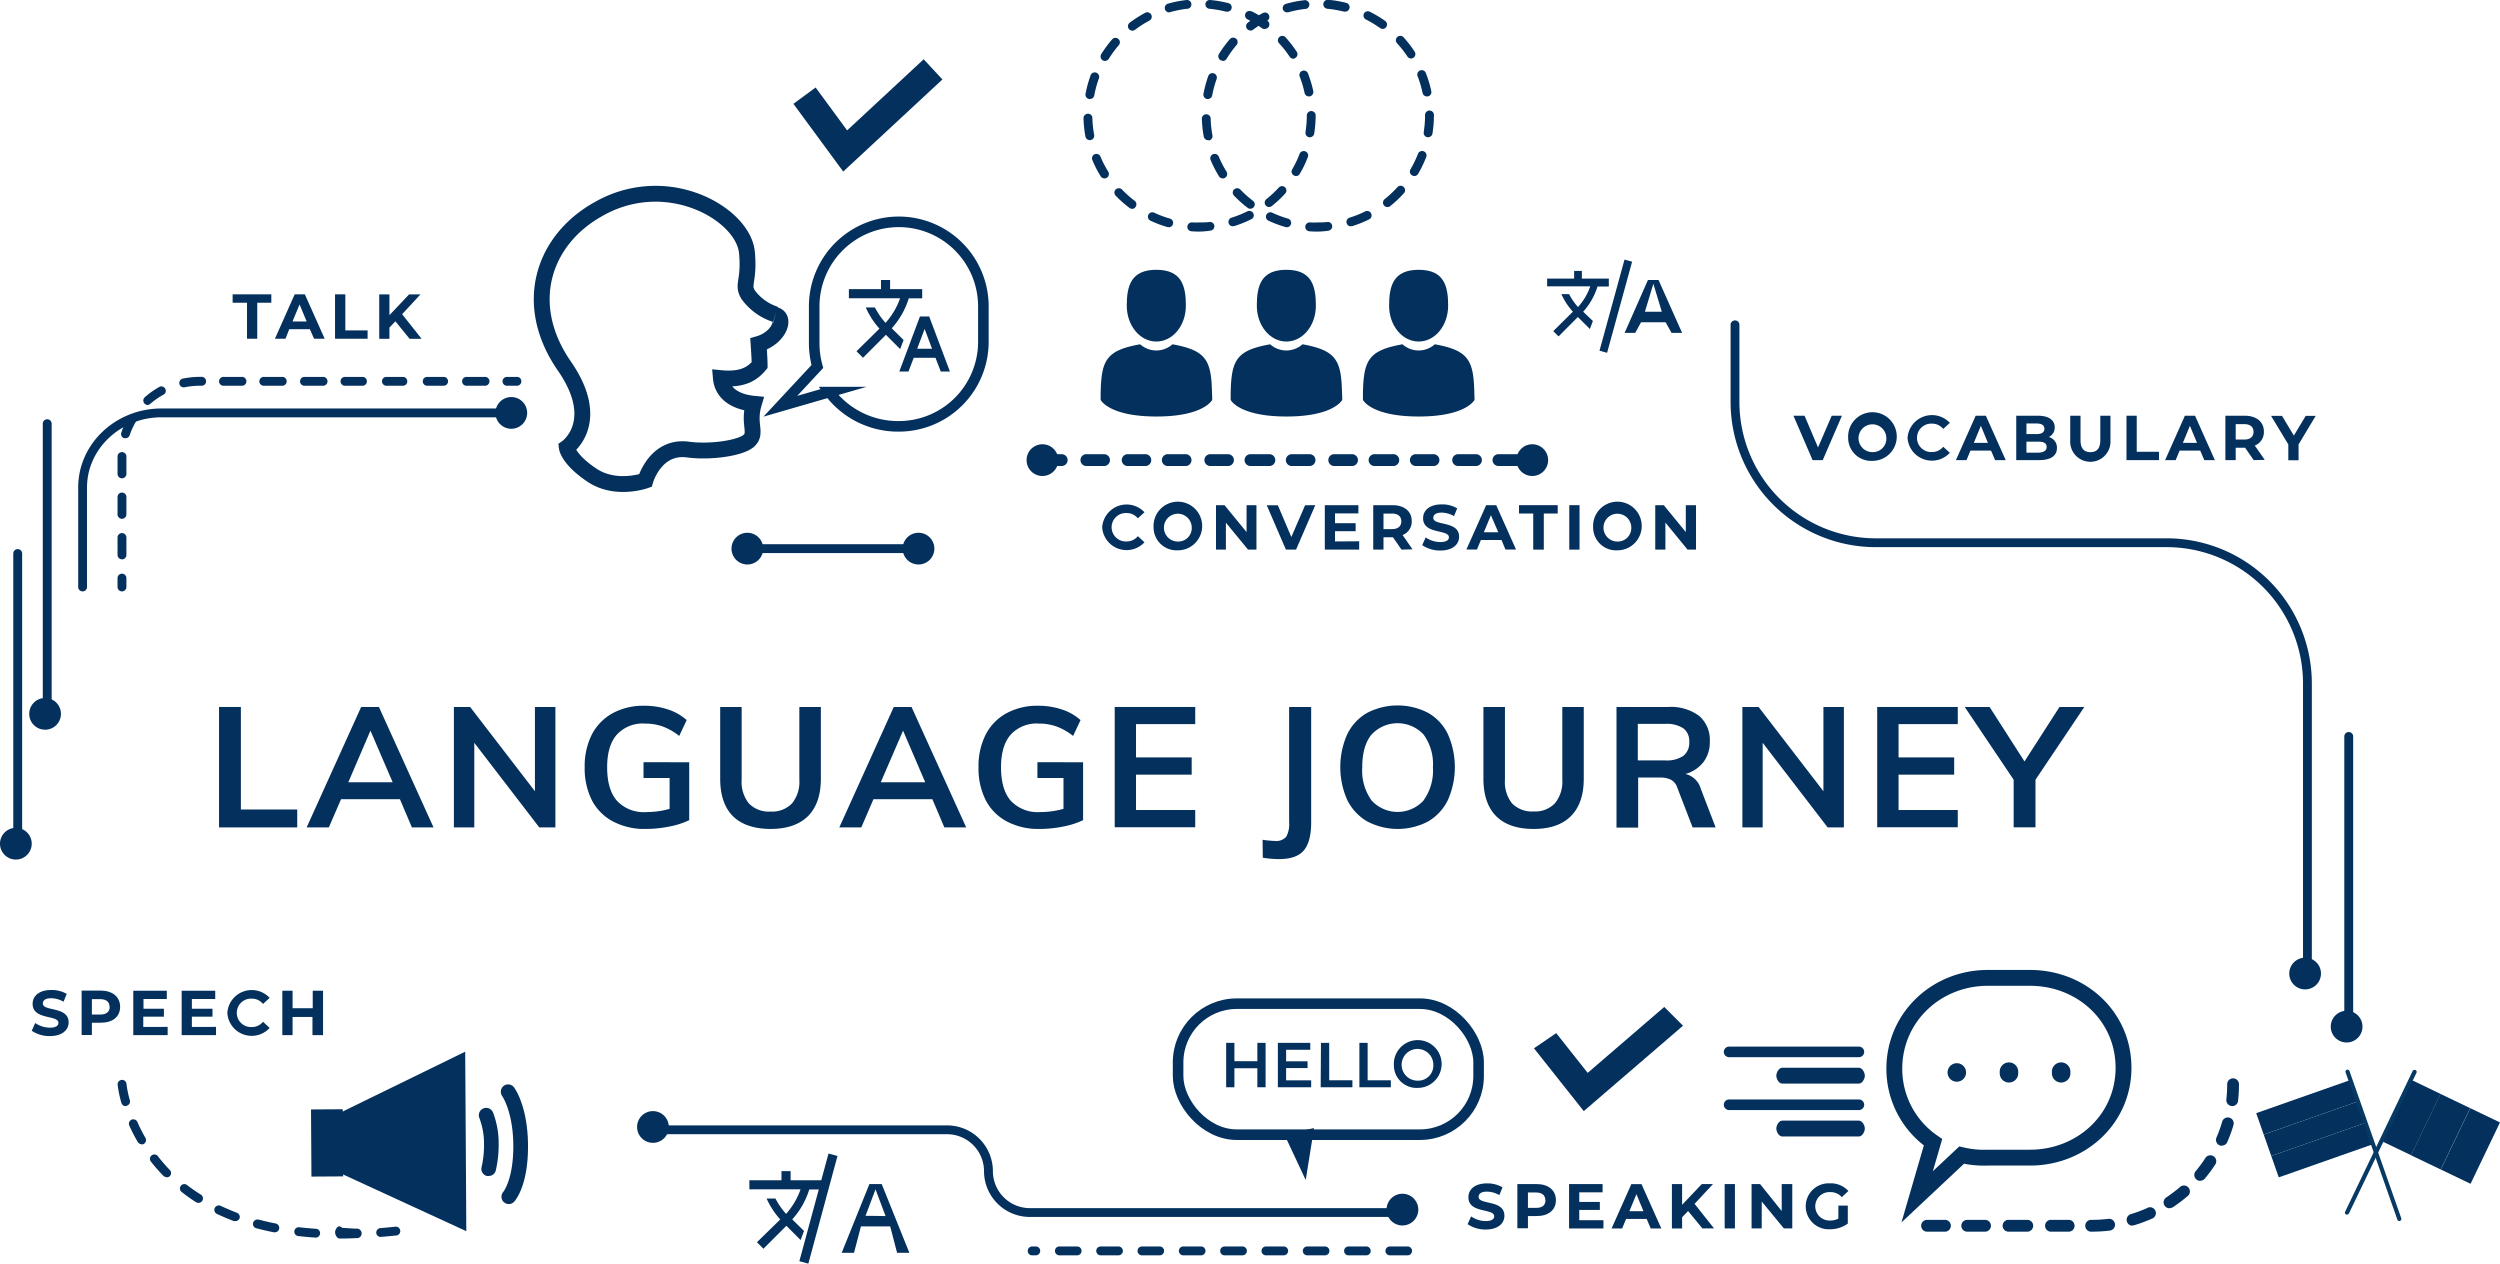 <svg id="Objects" xmlns="http://www.w3.org/2000/svg" viewBox="0 0 472.86 239.02"><defs><style>.cls-1{fill:#04305d;}.cls-2,.cls-3{fill:none;stroke:#04305d;stroke-miterlimit:10;}.cls-2{stroke-width:3px;}.cls-3{stroke-width:2px;}.cls-4{fill:#063963;}</style></defs><title>language</title><path class="cls-1" d="M218.71,64.64c3.09,0,5.59-3,5.59-6.79s-.83-6.78-5.59-6.78-5.59,3-5.59,6.78S215.63,64.64,218.71,64.64Z" transform="translate(0 -0.04)"/><path class="cls-1" d="M229.25,74.72c-.1-6.52-1-8.38-7.48-9.56a4.59,4.59,0,0,1-6.12,0c-6.45,1.16-7.36,3-7.47,9.35v1.17s1.55,3.14,10.55,3.14,10.55-3.14,10.55-3.14v-.5a3.53,3.53,0,0,1,0-.46Z" transform="translate(0 -0.04)"/><path class="cls-1" d="M243.3,64.64c3.09,0,5.59-3,5.59-6.79s-.82-6.78-5.59-6.78-5.58,3-5.58,6.78S240.22,64.64,243.3,64.64Z" transform="translate(0 -0.04)"/><path class="cls-1" d="M253.84,74.72c-.1-6.52-1-8.38-7.48-9.56a4.59,4.59,0,0,1-6.12,0c-6.45,1.16-7.35,3-7.47,9.35v1.17s1.55,3.14,10.55,3.14,10.55-3.14,10.55-3.14v-1Z" transform="translate(0 -0.04)"/><path class="cls-1" d="M268.33,64.64c3.08,0,5.58-3,5.58-6.79s-.82-6.78-5.58-6.78-5.59,3-5.59,6.78S265.24,64.64,268.33,64.64Z" transform="translate(0 -0.04)"/><path class="cls-1" d="M278.87,74.72c-.11-6.52-1-8.38-7.48-9.56a4.59,4.59,0,0,1-6.12,0c-6.45,1.16-7.36,3-7.48,9.35v1.17s1.55,3.14,10.55,3.14,10.55-3.14,10.55-3.14v-.5a3.53,3.53,0,0,1,0-.46Z" transform="translate(0 -0.04)"/><polygon class="cls-1" points="174.71 11.21 160.23 24.66 154.27 16.55 150.07 19.64 159.49 32.45 178.25 15.03 174.71 11.21"/><polygon class="cls-1" points="314.78 190.46 300.3 202.93 294.35 195.41 290.14 198.28 299.56 210.16 318.33 194.01 314.78 190.46"/><path class="cls-2" d="M146.69,59.51a10.34,10.34,0,0,1-5.16-3.7c-1.25-2,.26-2.51-.25-8-.47-5.07-7.45-10.53-15.94-11.08a21.59,21.59,0,0,0-12,2.78c-10.56,5.78-14.74,18-6.59,29.77,7.35,10.62.46,15.42.46,15.42s.27,2.24,4.79,5.24,10.06,1,10.06,1,1.83-6.5,7.81-5.9c4.29.63,10.31-.21,11.83-1.69s-.25-3.1.88-6.94c-3.88-.38-6-2.24-6.23-4.85,4.32.42,6.1-1,7.33-2.46,0-.89-.12-2.77-.2-4,3.81-1.1,5.27-4.87,3.19-5.48" transform="translate(0 -0.04)"/><path class="cls-3" d="M170,42a16,16,0,0,0-16,15.81v7.13a16.53,16.53,0,0,0,.6,4.42l-7,7.52,9.27-2.68A16.26,16.26,0,0,0,170,80.68a16,16,0,0,0,16-15.81V57.74A16,16,0,0,0,170,42Z" transform="translate(0 -0.04)"/><path class="cls-1" d="M170.87,64.31l-2.2-2.18h0a15.13,15.13,0,0,0,3.22-5.66h2.54V54.73h-6.07V53h-1.73v1.73h-6.07v1.73h9.68a13.61,13.61,0,0,1-2.75,4.65,13.8,13.8,0,0,1-2-2.91h-1.73a15.21,15.21,0,0,0,2.58,4L162,66.48l1.23,1.23,4.33-4.34,2.7,2.7.66-1.76Zm4.88-4.41H174l-3.9,10.41h1.73l1-2.6h4.11l1,2.6h1.73ZM173.48,66l1.41-3.75,1.4,3.75Z" transform="translate(0 -0.04)"/><rect class="cls-3" x="222.83" y="189.84" width="56.84" height="24.78" rx="11.1"/><path class="cls-1" d="M264.84,211.44" transform="translate(0 -0.04)"/><polygon class="cls-1" points="248.54 213.37 246.97 223.2 242.94 214.6 248.54 213.37"/><path class="cls-1" d="M301.3,60.77,299.45,59h0a12.81,12.81,0,0,0,2.71-4.77h2.14V52.74h-5.1V51.28h-1.46v1.46h-5.11V54.2h8.16a11.25,11.25,0,0,1-2.32,3.91,10.81,10.81,0,0,1-1.68-2.44h-1.47A13.28,13.28,0,0,0,297.5,59l-3.71,3.67,1,1L298.44,60l2.28,2.27.55-1.48Z" transform="translate(0 -0.04)"/><rect class="cls-1" x="296.68" y="57.2" width="17.87" height="1.49" transform="translate(168.84 337.29) rotate(-74.65)"/><path class="cls-1" d="M313.7,53h-2l-4.41,10h2l1.1-2h4.66l1.11,2h2Zm-2.57,6,1.59-5.29,1.6,5.29Z" transform="translate(0 -0.04)"/><path class="cls-1" d="M152.05,232.85l-2.2-2.17h0a15.13,15.13,0,0,0,3.22-5.66h2.54v-1.74h-6.07v-1.73h-1.73v1.73h-6.07V225h9.68a13.8,13.8,0,0,1-2.74,4.64,13.49,13.49,0,0,1-2-2.9H145a15.21,15.21,0,0,0,2.58,3.95L143.17,235l1.23,1.23,4.34-4.34,2.69,2.7.66-1.77Z" transform="translate(0 -0.04)"/><rect class="cls-1" x="144.25" y="227.77" width="21.1" height="1.76" transform="translate(-106.36 318.26) rotate(-74.85)"/><path class="cls-1" d="M166.77,224h-2.33l-5.24,13h2.33l1.31-5h5.53l1.31,5H172Zm-3.06,6,1.89-5,1.9,5.05Z" transform="translate(0 -0.04)"/><path class="cls-2" d="M401.65,202c0,9.72-8,17-17.68,17h-8a18.26,18.26,0,0,1-4.94-.48l-8.41,7.89,3-10.32a16.82,16.82,0,0,1-7.32-13.91c0-9.72,7.95-17.18,17.67-17.18h8C393.69,185,401.65,192.26,401.65,202Z" transform="translate(0 -0.04)"/><path class="cls-1" d="M368.37,202.89a1.75,1.75,0,1,1,1.75,1.75A1.75,1.75,0,0,1,368.37,202.89Z" transform="translate(0 -0.04)"/><path class="cls-1" d="M378.24,202.89a1.75,1.75,0,1,1,3.49-.26,1.13,1.13,0,0,1,0,.26,1.75,1.75,0,1,1-3.49.26A1.13,1.13,0,0,1,378.24,202.89Z" transform="translate(0 -0.04)"/><path class="cls-1" d="M388.11,202.89a1.75,1.75,0,1,1,3.49-.26,1.13,1.13,0,0,1,0,.26,1.75,1.75,0,1,1-3.49.26A1.13,1.13,0,0,1,388.11,202.89Z" transform="translate(0 -0.04)"/><rect class="cls-1" x="58.87" y="209.86" width="6" height="12.7" transform="translate(-1.36 0.36) rotate(-0.36)"/><polygon class="cls-1" points="61.41 211.9 61.66 216.4 61.45 220.56 88.2 232.87 88.1 216.24 87.99 198.92 61.41 211.9"/><path class="cls-1" d="M92.44,222.47a1,1,0,0,1-.35,0,1.37,1.37,0,0,1-1-1.67v0a19,19,0,0,0,.46-4.39,13.61,13.61,0,0,0-.89-4.93,1.38,1.38,0,1,1,2.6-1,16.29,16.29,0,0,1,1.06,5.86,21.31,21.31,0,0,1-.55,5.1A1.38,1.38,0,0,1,92.44,222.47Z" transform="translate(0 -0.04)"/><path class="cls-1" d="M96.24,227.78a1.41,1.41,0,0,1-.94-.36,1.39,1.39,0,0,1-.1-1.95s1.93-2.39,1.89-8.78S95,207.4,95,207.37a1.41,1.41,0,0,1,.27-1.94,1.39,1.39,0,0,1,1.93.25c.11.14,2.62,3.45,2.67,11S97.53,227,97.26,227.33A1.4,1.4,0,0,1,96.24,227.78Z" transform="translate(0 -0.04)"/><path class="cls-1" d="M15.63,111.9a.83.83,0,0,1-.84-.82h0V92.23c0-8.23,7.07-14.93,15.75-14.93h66.2a.84.84,0,0,1,.83.84.83.83,0,0,1-.83.83H30.54c-7.76,0-14.08,6-14.08,13.26v18.84A.83.83,0,0,1,15.63,111.9Z" transform="translate(0 -0.04)"/><path class="cls-1" d="M97.68,73H96a.84.84,0,1,1-.18-1.67.54.54,0,0,1,.18,0h1.67A.84.84,0,1,1,97.85,73h-.17Z" transform="translate(0 -0.04)"/><path class="cls-1" d="M23.07,105.83a.84.84,0,0,1-.84-.83v-3.29a.84.84,0,0,1,1.68,0V105a.85.85,0,0,1-.83.85Zm0-7.66a.84.84,0,0,1-.84-.83V94.05a.84.84,0,1,1,1.68,0h0v3.29A.84.84,0,0,1,23.07,98.17Zm0-7.66a.84.84,0,0,1-.84-.83V86.39a.84.84,0,1,1,1.68,0h0v3.29A.84.84,0,0,1,23.07,90.51Zm.65-7.59a1,1,0,0,1-.25,0,.82.82,0,0,1-.54-1h0a13.47,13.47,0,0,1,1.46-3.15.84.84,0,0,1,1.14-.29h0a.84.84,0,0,1,.27,1.16h0a13,13,0,0,0-1.29,2.78A.82.82,0,0,1,23.72,82.92Zm4.21-6.28a.84.84,0,0,1-.82-.86.81.81,0,0,1,.28-.61,15.71,15.71,0,0,1,2.85-2A.84.84,0,0,1,31,74.65a13.89,13.89,0,0,0-2.55,1.75A.87.87,0,0,1,27.93,76.64Zm6.81-3.33a.84.84,0,0,1-.17-1.66,16.54,16.54,0,0,1,3.29-.33H38A.84.84,0,0,1,38.26,73h-.4a15.11,15.11,0,0,0-3,.3ZM91.63,73H88.35a.84.84,0,1,1-.18-1.67h3.46A.84.84,0,1,1,91.81,73,.54.54,0,0,1,91.63,73ZM84,73H80.71a.84.84,0,0,1-.74-.93.83.83,0,0,1,.74-.74H84a.84.84,0,0,1,.74.93A.83.83,0,0,1,84,73Zm-7.66,0H73a.84.84,0,0,1-.74-.93.83.83,0,0,1,.74-.74h3.29a.84.84,0,0,1,.74.93.83.83,0,0,1-.74.74Zm-7.66,0H65.36a.84.84,0,1,1-.18-1.67.54.54,0,0,1,.18,0h3.29a.84.84,0,0,1,.74.93.83.83,0,0,1-.74.74ZM61,73H57.7a.84.84,0,1,1-.18-1.67.54.54,0,0,1,.18,0H61A.84.84,0,1,1,61.18,73Zm-7.66,0H50a.84.84,0,1,1-.18-1.67.54.54,0,0,1,.18,0h3.28A.84.84,0,1,1,53.46,73h-.12Zm-7.66,0h-3.3a.84.84,0,1,1-.18-1.67.54.54,0,0,1,.18,0h3.28A.84.84,0,1,1,45.84,73h-.16Z" transform="translate(0 -0.04)"/><path class="cls-1" d="M23.07,111.9a.84.84,0,0,1-.84-.83v-1.68a.84.84,0,1,1,1.68,0v1.68A.84.84,0,0,1,23.07,111.9Z" transform="translate(0 -0.04)"/><path class="cls-1" d="M99.71,78.14a3,3,0,1,1-3-3A3,3,0,0,1,99.71,78.14Z" transform="translate(0 -0.04)"/><path class="cls-1" d="M439,184.18a3,3,0,1,1-3-3A3,3,0,0,1,439,184.18Z" transform="translate(0 -0.04)"/><path class="cls-1" d="M173.76,104.65H141.39a.84.84,0,1,1,0-1.68h32.37a.84.84,0,0,1,0,1.68Z" transform="translate(0 -0.04)"/><path class="cls-1" d="M176.73,103.81a3,3,0,1,1-3-3A3,3,0,0,1,176.73,103.81Z" transform="translate(0 -0.04)"/><path class="cls-1" d="M144.36,103.81a3,3,0,1,1-3-3A3,3,0,0,1,144.36,103.81Z" transform="translate(0 -0.04)"/><path class="cls-1" d="M200.17,87.07a3,3,0,1,1-3-3A3,3,0,0,1,200.17,87.07Z" transform="translate(0 -0.04)"/><path class="cls-1" d="M292.82,87.07a3,3,0,1,1-3-3A3,3,0,0,1,292.82,87.07Z" transform="translate(0 -0.04)"/><path class="cls-1" d="M286.86,88.18h-3.34a1.12,1.12,0,0,1-.21-2.23.74.74,0,0,1,.21,0h3.34a1.12,1.12,0,1,1,.21,2.23Zm-7.81,0H275.7a1.12,1.12,0,0,1,0-2.23h3.35a1.12,1.12,0,1,1,.21,2.23Zm-7.81,0h-3.35a1.12,1.12,0,0,1-.21-2.23.74.74,0,0,1,.21,0h3.35a1.12,1.12,0,0,1,0,2.23Zm-7.82,0h-3.34a1.12,1.12,0,0,1-.21-2.23.74.74,0,0,1,.21,0h3.34a1.12,1.12,0,1,1,.21,2.23Zm-7.81,0h-3.35a1.12,1.12,0,0,1,0-2.23h3.35a1.12,1.12,0,1,1,.21,2.23Zm-7.81,0h-3.35a1.12,1.12,0,1,1-.21-2.23.74.74,0,0,1,.21,0h3.35a1.12,1.12,0,0,1,0,2.23Zm-7.82,0h-3.34a1.12,1.12,0,1,1-.21-2.23.74.74,0,0,1,.21,0H240a1.12,1.12,0,0,1,.21,2.23H240Zm-7.81,0h-3.35a1.12,1.12,0,0,1,0-2.23h3.35a1.12,1.12,0,0,1,.21,2.23Zm-7.81,0H221a1.12,1.12,0,1,1-.21-2.23.74.74,0,0,1,.21,0h3.35a1.12,1.12,0,0,1,0,2.23Zm-7.82,0h-3.35a1.12,1.12,0,0,1,0-2.23h3.35a1.12,1.12,0,0,1,.21,2.23Zm-7.81,0h-3.35a1.12,1.12,0,0,1,0-2.23h3.35a1.12,1.12,0,0,1,.21,2.23Zm-7.81,0h-3.35a1.12,1.12,0,1,1-.21-2.23.74.74,0,0,1,.21,0h3.35a1.12,1.12,0,0,1,0,2.23Z" transform="translate(0 -0.04)"/><path class="cls-1" d="M268.26,228.83a3,3,0,1,1-3-3A3,3,0,0,1,268.26,228.83Z" transform="translate(0 -0.04)"/><path class="cls-1" d="M126.5,213.2a3,3,0,1,1-3-3A3,3,0,0,1,126.5,213.2Z" transform="translate(0 -0.04)"/><path class="cls-1" d="M266.77,230.22h-72a8.67,8.67,0,0,1-8.65-8.65,7,7,0,0,0-7-7H123.9a.84.84,0,1,1-.18-1.67.54.54,0,0,1,.18,0h55.25a8.67,8.67,0,0,1,8.65,8.65,7,7,0,0,0,7,7h72a.84.84,0,1,1,.18,1.67h-.21Z" transform="translate(0 -0.04)"/><path class="cls-1" d="M436.44,183.9a.85.85,0,0,1-.84-.84V129.3a25.8,25.8,0,0,0-25.77-25.77H354.77a27.47,27.47,0,0,1-27.44-27.44V61.39a.84.84,0,0,1,.93-.74.83.83,0,0,1,.74.74v14.7a25.8,25.8,0,0,0,25.77,25.77h55.06a27.47,27.47,0,0,1,27.44,27.44v53.76A.84.84,0,0,1,436.44,183.9Z" transform="translate(0 -0.04)"/><path class="cls-1" d="M446.85,194.22a3,3,0,1,1-3-3A3,3,0,0,1,446.85,194.22Z" transform="translate(0 -0.04)"/><path class="cls-1" d="M444.25,194a.84.84,0,0,1-.84-.83V139.34a.84.84,0,1,1,1.68,0v53.77a.85.85,0,0,1-.81.87Z" transform="translate(0 -0.04)"/><path class="cls-1" d="M6,159.62a3,3,0,1,1-3-3A3,3,0,0,1,6,159.62Z" transform="translate(0 -0.04)"/><path class="cls-1" d="M3.35,159.34a.85.85,0,0,1-.84-.84V104.74a.84.84,0,0,1,1.68,0h0V158.5A.85.85,0,0,1,3.35,159.34Z" transform="translate(0 -0.04)"/><path class="cls-1" d="M11.53,135.06a3,3,0,1,1-3-3A3,3,0,0,1,11.53,135.06Z" transform="translate(0 -0.04)"/><path class="cls-1" d="M8.93,134.78a.84.84,0,0,1-.84-.83V80.18a.84.84,0,0,1,1.68,0V134A.84.84,0,0,1,8.93,134.78Z" transform="translate(0 -0.04)"/><path class="cls-1" d="M226.9,43.84a14.25,14.25,0,0,1-1.48-.05.84.84,0,0,1,0-1.68h.15a12.52,12.52,0,0,0,1.37,0c.46,0,1.23,0,1.84-.08a.82.82,0,0,1,.91.72v0a.84.84,0,0,1-.75.91A13.52,13.52,0,0,1,226.9,43.84ZM221.09,43h-.23a21,21,0,0,1-3.26-1.22.83.83,0,0,1,.71-1.51h0a20,20,0,0,0,3,1.12.84.84,0,0,1-.22,1.64Zm12.1-.15a.84.84,0,0,1-.25-1.64,20.4,20.4,0,0,0,3-1.2.85.85,0,0,1,1.12.38.82.82,0,0,1-.37,1.11h0a21.9,21.9,0,0,1-3.22,1.3.84.84,0,0,1-.27,0Zm-19.06-3.32a.82.82,0,0,1-.5-.17,21.15,21.15,0,0,1-2.6-2.31.82.82,0,0,1,0-1.17h0a.85.85,0,0,1,1.18,0,21.2,21.2,0,0,0,2.4,2.14.83.83,0,0,1,.17,1.16h0A.82.82,0,0,1,214.13,39.56Zm25.92-.33a.84.84,0,0,1-.53-1.49,20.31,20.31,0,0,0,2.35-2.19.83.83,0,0,1,1.17-.07h0a.84.84,0,0,1,.06,1.18,21.18,21.18,0,0,1-2.54,2.38.82.82,0,0,1-.52.18Zm-31.14-5.41a.86.86,0,0,1-.72-.4,20.91,20.91,0,0,1-1.58-3.09.83.83,0,1,1,1.54-.64,19.2,19.2,0,0,0,1.47,2.85.84.84,0,0,1-.27,1.15.76.76,0,0,1-.44.13Zm36.22-.46a.79.79,0,0,1-.42-.12.82.82,0,0,1-.31-1.12v0a19.2,19.2,0,0,0,1.39-2.89.84.84,0,0,1,1.62.44.44.44,0,0,1-.06.16,20,20,0,0,1-1.51,3.13.83.83,0,0,1-.72.42Zm-39-6.78a.85.85,0,0,1-.83-.69,22.31,22.31,0,0,1-.36-3.46.84.84,0,0,1,.82-.85.82.82,0,0,1,.86.78v0a20.31,20.31,0,0,0,.33,3.2.84.84,0,0,1-.65,1h-.17ZM247.77,26h-.14a.83.83,0,0,1-.7-.94s0,0,0-.06a21.59,21.59,0,0,0,.25-3.21.84.84,0,0,1,.93-.74.83.83,0,0,1,.74.74,22.44,22.44,0,0,1-.27,3.47.83.83,0,0,1-.84.74Zm-41.64-7.23H206a.83.83,0,0,1-.67-1v0a21.66,21.66,0,0,1,.91-3.36.84.84,0,1,1,1.63.4.49.49,0,0,1-.06.17,19.7,19.7,0,0,0-.83,3.1.85.85,0,0,1-.87.69Zm41.44-.49a.84.84,0,0,1-.82-.67,19.47,19.47,0,0,0-.92-3.08.84.84,0,1,1,1.57-.6,22.9,22.9,0,0,1,1,3.34.86.86,0,0,1-.65,1ZM209,11.57a.83.83,0,0,1-.83-.85.82.82,0,0,1,.12-.43,21.69,21.69,0,0,1,2.06-2.8.84.84,0,0,1,1.18-.08.83.83,0,0,1,.09,1.17h0a20,20,0,0,0-1.9,2.59.84.84,0,0,1-.73.39Zm35.63-.42a.86.86,0,0,1-.7-.38,18.78,18.78,0,0,0-2-2.54.83.83,0,0,1,1.22-1.14h0a22.69,22.69,0,0,1,2.13,2.75A.83.83,0,0,1,245,11a.8.8,0,0,1-.44.17ZM214.19,5.84a.84.84,0,0,1-.51-1.51,23.06,23.06,0,0,1,2.93-1.87.85.85,0,0,1,1.14.35.84.84,0,0,1-.35,1.13,19.74,19.74,0,0,0-2.71,1.73.87.87,0,0,1-.52.17Zm25-.3a.84.84,0,0,1-.49-.16A20.7,20.7,0,0,0,236,3.72a.84.84,0,0,1-.44-1.1.83.83,0,0,1,1.1-.44l.09,0a24.56,24.56,0,0,1,3,1.8.84.84,0,0,1-.49,1.52ZM221.12,2.38a.84.84,0,0,1-.23-1.64A21,21,0,0,1,224.3.06a.84.84,0,1,1,.36,1.64l-.16,0a21.16,21.16,0,0,0-3.15.63A.91.91,0,0,1,221.12,2.38Zm11-.13h-.21a21.1,21.1,0,0,0-3.16-.55A.84.84,0,0,1,228,.79a.83.83,0,0,1,.9-.75h0a20.85,20.85,0,0,1,3.43.59.82.82,0,0,1-.18,1.62Z" transform="translate(0 -0.04)"/><path class="cls-1" d="M249.22,43.84a14.34,14.34,0,0,1-1.47-.05.84.84,0,1,1-.05-1.68h.15a12.52,12.52,0,0,0,1.37,0c.47,0,1.23,0,1.85-.08a.83.83,0,0,1,.91.74v0a.85.85,0,0,1-.76.91A13.44,13.44,0,0,1,249.22,43.84ZM243.41,43h-.23a22,22,0,0,1-3.26-1.22.83.83,0,1,1,.71-1.51,20,20,0,0,0,3,1.12.84.84,0,0,1-.23,1.64Zm12.1-.15a.84.84,0,0,1-.25-1.64,20.4,20.4,0,0,0,3-1.2.84.84,0,0,1,.75,1.5,22,22,0,0,1-3.23,1.3.84.84,0,0,1-.27,0Zm-19-3.32a.87.87,0,0,1-.51-.17,21.81,21.81,0,0,1-2.59-2.31.82.82,0,0,1,0-1.17h0a.85.85,0,0,1,1.18,0,21.2,21.2,0,0,0,2.4,2.14.83.83,0,0,1-.5,1.5Zm25.91-.33a.83.83,0,0,1-.65-.31.84.84,0,0,1,.13-1.18,21.06,21.06,0,0,0,2.34-2.19.84.84,0,0,1,1.36,1l-.12.13a21.18,21.18,0,0,1-2.54,2.38.82.82,0,0,1-.52.18Zm-31.14-5.41a.83.83,0,0,1-.71-.4,21,21,0,0,1-1.59-3.09.83.83,0,1,1,1.54-.64h0a21.93,21.93,0,0,0,1.47,2.85.84.84,0,0,1-.27,1.15.76.76,0,0,1-.44.13Zm36.22-.46a.79.79,0,0,1-.42-.12.82.82,0,0,1-.3-1.13h0a20.8,20.8,0,0,0,1.4-2.89.84.84,0,0,1,1.62.44.44.44,0,0,1-.06.16,21.46,21.46,0,0,1-1.51,3.13.84.84,0,0,1-.73.42Zm-39-6.78a.84.84,0,0,1-.82-.69,22.31,22.31,0,0,1-.36-3.46.84.84,0,0,1,.93-.74.83.83,0,0,1,.74.74,21.57,21.57,0,0,0,.33,3.2.83.83,0,0,1-.61,1h-.06ZM270.09,26H270a.83.83,0,0,1-.71-.93s0-.05,0-.07a20.33,20.33,0,0,0,.25-3.21.84.84,0,0,1,1.68,0,22.44,22.44,0,0,1-.27,3.47.85.85,0,0,1-.85.74Zm-41.63-7.23h-.16a.85.85,0,0,1-.67-1h0a23.17,23.17,0,0,1,.91-3.36.84.84,0,0,1,1.58.57,20.88,20.88,0,0,0-.84,3.1.84.84,0,0,1-.84.69Zm41.43-.49a.84.84,0,0,1-.82-.67,20.54,20.54,0,0,0-.91-3.08.84.84,0,1,1,1.5-.76,1,1,0,0,1,.06.16,21.4,21.4,0,0,1,1,3.34.83.83,0,0,1-.62,1h-.21Zm-38.62-6.75a.76.76,0,0,1-.44-.13.84.84,0,0,1-.27-1.15,21.69,21.69,0,0,1,2.06-2.8.84.84,0,0,1,1.27,1.1h0A21,21,0,0,0,232,11.17a.83.83,0,0,1-.73.4Zm35.64-.42a.83.83,0,0,1-.7-.38,20.5,20.5,0,0,0-2-2.54.84.84,0,0,1,1.24-1.13,22.69,22.69,0,0,1,2.13,2.75.85.85,0,0,1-.24,1.16.8.8,0,0,1-.45.14Zm-30.4-5.31a.85.85,0,0,1-.67-.34A.83.83,0,0,1,236,4.34h0a20.79,20.79,0,0,1,2.93-1.87.84.84,0,0,1,.78,1.48A19.74,19.74,0,0,0,237,5.67a.87.87,0,0,1-.52.17Zm25-.3a.84.84,0,0,1-.49-.16,20.7,20.7,0,0,0-2.75-1.66A.85.85,0,0,1,258,2.57.84.84,0,0,1,259,2.22,21.66,21.66,0,0,1,262,4a.84.84,0,0,1-.49,1.52ZM243.45,2.38a.84.84,0,0,1-.81-.61.82.82,0,0,1,.58-1,21,21,0,0,1,3.41-.68A.84.84,0,1,1,247,1.73l-.17,0a21.16,21.16,0,0,0-3.15.63.81.81,0,0,1-.22,0Zm11-.13h-.21a21.23,21.23,0,0,0-3.17-.55A.83.83,0,0,1,251.23,0a20.91,20.91,0,0,1,3.42.59.84.84,0,0,1-.2,1.65Z" transform="translate(0 -0.04)"/><path class="cls-1" d="M64.84,234.3h-.62c-.47,0-.84-.7-.84-1.17s.38-1.15.84-1.15h0l.62.32c.88,0,1.78.15,2.7.12a.91.91,0,0,1,.86.89.87.87,0,0,1-.81.91C66.66,234.25,65.74,234.3,64.84,234.3Zm-5.08-.17H59.7c-1.13-.08-2.27-.18-3.37-.31a.84.84,0,0,1,.2-1.66c1.07.12,2.18.23,3.29.3a.84.84,0,0,1-.06,1.67ZM72,234a.83.83,0,0,1-.83-.77.85.85,0,0,1,.77-.9c.9-.07,1.82-.16,2.76-.26a.84.84,0,1,1,.24,1.66h-.07c-1,.1-1.88.19-2.8.26Zm-20-.87h-.16c-1.13-.22-2.25-.48-3.31-.76a.84.84,0,1,1,.32-1.65l.11,0c1,.28,2.11.52,3.2.74a.84.84,0,0,1,.64,1,.83.83,0,0,1-.8.66ZM44.53,231a.79.79,0,0,1-.3,0c-1.08-.41-2.13-.85-3.14-1.33a.84.84,0,0,1-.5-1.08.85.85,0,0,1,1.08-.5l.14.07c1,.45,2,.88,3,1.27a.84.84,0,0,1,.5,1.06v0A.83.83,0,0,1,44.53,231Zm-7-3.44a.76.76,0,0,1-.44-.13c-1-.62-1.91-1.29-2.81-2a.84.84,0,0,1,0-1.19.85.85,0,0,1,1-.13A30.5,30.5,0,0,0,38,226a.84.84,0,0,1-.45,1.55Zm-6.06-4.89a.85.85,0,0,1-.6-.26c-.79-.82-1.56-1.69-2.26-2.58a.84.84,0,0,1,0-1.19.85.85,0,0,1,1.19,0,.91.91,0,0,1,.17.23c.67.85,1.39,1.68,2.14,2.46a.82.82,0,0,1,0,1.17h0a.87.87,0,0,1-.59.24Zm-4.7-6.22a.83.83,0,0,1-.72-.42,30.85,30.85,0,0,1-1.55-3,.84.84,0,1,1,1.47-.81.75.75,0,0,1,.06.13,28.39,28.39,0,0,0,1.48,2.91.84.84,0,0,1-.31,1.14.79.79,0,0,1-.42.12Zm-3-7.19a.84.84,0,0,1-.81-.61,21.44,21.44,0,0,1-.71-3.44.84.84,0,0,1,.76-.91.82.82,0,0,1,.91.72v0a19.79,19.79,0,0,0,.65,3.15.82.82,0,0,1-.58,1,.72.72,0,0,1-.24.1Z" transform="translate(0 -0.04)"/><path class="cls-1" d="M266.24,237.48h-3.35a.84.84,0,0,1,0-1.68h3.35a.84.84,0,1,1,0,1.68Zm-7.82,0h-3.35a.84.84,0,1,1,0-1.68h3.35a.84.84,0,1,1,0,1.68Zm-7.81,0h-3.35a.84.84,0,1,1,0-1.68h3.35a.84.84,0,0,1,0,1.68Zm-7.81,0h-3.35a.84.84,0,0,1,0-1.68h3.35a.84.84,0,0,1,0,1.68Zm-7.82,0h-3.35a.84.84,0,1,1,0-1.68H235a.84.84,0,0,1,0,1.68h0Zm-7.81,0h-3.35a.84.84,0,1,1,0-1.68h3.35a.84.84,0,0,1,0,1.68Zm-7.82,0H216a.84.84,0,1,1,0-1.68h3.34a.84.84,0,0,1,0,1.68Zm-7.81,0h-3.35a.84.84,0,1,1,0-1.68h3.35a.84.84,0,0,1,0,1.68Zm-7.81,0h-3.35a.84.84,0,1,1,0-1.68h3.35a.84.84,0,0,1,0,1.68Zm-7.82,0h-.68a.84.84,0,1,1,0-1.68h.68a.84.84,0,0,1,0,1.68Z" transform="translate(0 -0.04)"/><path class="cls-1" d="M395.65,233a1.12,1.12,0,1,1-.21-2.23h.21a26.31,26.31,0,0,0,3.2-.2,1.12,1.12,0,0,1,.27,2.22A28.73,28.73,0,0,1,395.65,233Zm-4.47,0h-3.35a1.12,1.12,0,0,1,0-2.23h3.35a1.12,1.12,0,0,1,.21,2.23A.74.74,0,0,1,391.18,233Zm-7.81,0H380a1.12,1.12,0,0,1-.21-2.23h3.56a1.12,1.12,0,0,1,.21,2.23.74.74,0,0,1-.21,0Zm-7.81,0h-3.35a1.12,1.12,0,1,1-.21-2.23h3.56a1.12,1.12,0,0,1,0,2.23Zm-7.82,0h-3.35a1.12,1.12,0,0,1,0-2.23h3.35A1.12,1.12,0,0,1,368,233,.74.74,0,0,1,367.74,233Zm35.61-1.12a1.12,1.12,0,0,1-.32-2.19,27,27,0,0,0,3-1.11,1.11,1.11,0,1,1,1.21,1.86,1.09,1.09,0,0,1-.31.14,26.67,26.67,0,0,1-3.27,1.21,1.06,1.06,0,0,1-.31,0Zm7-3.3a1.12,1.12,0,0,1-1.12-1.12,1.14,1.14,0,0,1,.5-.93,26.79,26.79,0,0,0,2.56-1.93,1.12,1.12,0,1,1,1.59,1.58.69.69,0,0,1-.13.11,27,27,0,0,1-2.78,2.1,1.13,1.13,0,0,1-.57.15Zm5.8-5.19a1.09,1.09,0,0,1-.71-.26,1.11,1.11,0,0,1-.15-1.56h0a25.19,25.19,0,0,0,1.9-2.58,1.12,1.12,0,0,1,1.88,1.2A27.1,27.1,0,0,1,417,223a1.09,1.09,0,0,1-.81.36Zm4.08-6.63a1.12,1.12,0,0,1-1.09-1.15,1,1,0,0,1,.09-.41,25,25,0,0,0,1.08-3,1.11,1.11,0,0,1,2.14.62A25.67,25.67,0,0,1,421.3,216a1.1,1.1,0,0,1-1,.72Zm2-7.52h-.13a1.12,1.12,0,0,1-1-1.23h0a27.83,27.83,0,0,0,.16-2.89,1.12,1.12,0,0,1,1.12-1.12h0a1.13,1.13,0,0,1,1.11,1.12,29.88,29.88,0,0,1-.17,3.14,1.13,1.13,0,0,1-1.05,1Z" transform="translate(0 -0.04)"/><path class="cls-1" d="M351.6,200H327.05a1,1,0,0,1,0-2H351.6a1,1,0,0,1,0,2Z" transform="translate(0 -0.04)"/><path class="cls-1" d="M351.6,210H327.05a1,1,0,0,1,0-2H351.6a1,1,0,0,1,0,2Z" transform="translate(0 -0.04)"/><path class="cls-1" d="M351.6,215H337.09c-.61,0-1.11-.88-1.11-1.5s.5-1.5,1.11-1.5H351.6c.62,0,1.12.88,1.12,1.5S352.22,215,351.6,215Z" transform="translate(0 -0.04)"/><path class="cls-1" d="M351.6,205H337.09c-.61,0-1.11-.88-1.11-1.5s.5-1.5,1.11-1.5H351.6c.62,0,1.12.88,1.12,1.5S352.22,205,351.6,205Z" transform="translate(0 -0.04)"/><rect class="cls-1" x="429.77" y="215.42" width="18.91" height="4.29" transform="translate(-47.31 158.04) rotate(-19.38)"/><rect class="cls-1" x="428.34" y="211.37" width="18.91" height="4.29" transform="translate(-46.04 157.34) rotate(-19.38)"/><rect class="cls-1" x="426.92" y="207.32" width="18.91" height="4.29" transform="translate(-44.78 156.64) rotate(-19.38)"/><path class="cls-4" d="M453.83,231a.41.41,0,0,1-.38-.27l-9.79-27.84a.38.38,0,0,1,.22-.5h0a.39.39,0,0,1,.51.23v0l9.79,27.83a.39.39,0,0,1-.23.51h0Z" transform="translate(0 -0.04)"/><rect class="cls-1" x="449.58" y="208.27" width="12.87" height="6.24" transform="translate(68.23 531.13) rotate(-64.38)"/><rect class="cls-1" x="455.19" y="210.97" width="12.87" height="6.24" transform="translate(68.97 537.72) rotate(-64.38)"/><rect class="cls-1" x="460.83" y="213.67" width="12.87" height="6.24" transform="translate(69.74 544.34) rotate(-64.38)"/><path class="cls-4" d="M443.93,229.76a.49.49,0,0,1-.17,0,.39.39,0,0,1-.19-.53h0l12.76-26.6a.41.41,0,0,1,.54-.2.39.39,0,0,1,.19.53h0L444.3,229.53A.39.39,0,0,1,443.93,229.76Z" transform="translate(0 -0.04)"/><path class="cls-1" d="M41.43,133.76h4.13v19.39H56.22v3.39H41.43Z" transform="translate(0 -0.04)"/><path class="cls-1" d="M75.64,151.2H64.51l-2.31,5.34H58l10.31-22.78h3.36L82,156.54H77.91ZM74.27,148l-4.2-9.76L65.88,148Z" transform="translate(0 -0.04)"/><path class="cls-1" d="M105.05,133.76v22.78H102l-12.29-16v16H85.85V133.76h3.07l12.26,15.94V133.76Z" transform="translate(0 -0.04)"/><path class="cls-1" d="M130.36,144.22v10.95a15.33,15.33,0,0,1-3.77,1.21,22.65,22.65,0,0,1-4.52.45,12.62,12.62,0,0,1-6.11-1.41,9.47,9.47,0,0,1-4-4,13.43,13.43,0,0,1-1.37-6.27,13.29,13.29,0,0,1,1.37-6.21,9.64,9.64,0,0,1,3.92-4,12.14,12.14,0,0,1,6-1.41,14.05,14.05,0,0,1,4.5.71,9.85,9.85,0,0,1,3.5,2l-1.41,3a11.2,11.2,0,0,0-3.13-1.79,9.87,9.87,0,0,0-3.36-.55,6.62,6.62,0,0,0-5.33,2.12q-1.82,2.1-1.81,6.17c0,2.8.62,4.9,1.86,6.32a6.93,6.93,0,0,0,5.53,2.13,16.15,16.15,0,0,0,4.42-.61V147.2h-4.93v-3Z" transform="translate(0 -0.04)"/><path class="cls-1" d="M138.63,154.42c-1.61-1.61-2.41-4-2.41-7.09V133.76h4.06v13.79a6.45,6.45,0,0,0,1.38,4.47,5.24,5.24,0,0,0,4.09,1.52A5.17,5.17,0,0,0,149.8,152a6.4,6.4,0,0,0,1.39-4.45V133.76h4.07v13.57q0,4.63-2.43,7.07c-1.63,1.62-4,2.43-7.08,2.43S140.24,156,138.63,154.42Z" transform="translate(0 -0.04)"/><path class="cls-1" d="M176.35,151.2H165.21l-2.3,5.34h-4.16l10.3-22.78h3.36l10.34,22.78h-4.13ZM175,148l-4.19-9.76L166.59,148Z" transform="translate(0 -0.04)"/><path class="cls-1" d="M204.86,144.22v10.95a15.56,15.56,0,0,1-3.78,1.21,22.47,22.47,0,0,1-4.51.45,12.59,12.59,0,0,1-6.11-1.41,9.47,9.47,0,0,1-4-4,13.31,13.31,0,0,1-1.38-6.27,13.17,13.17,0,0,1,1.38-6.21,9.58,9.58,0,0,1,3.92-4,12.12,12.12,0,0,1,6-1.41,13.94,13.94,0,0,1,4.49.71,9.81,9.81,0,0,1,3.51,2l-1.41,3a11.25,11.25,0,0,0-3.14-1.79,9.79,9.79,0,0,0-3.36-.55,6.61,6.61,0,0,0-5.32,2.12q-1.82,2.1-1.81,6.17c0,2.8.62,4.9,1.85,6.32a7,7,0,0,0,5.54,2.13,16.25,16.25,0,0,0,4.42-.61V147.2h-4.93v-3Z" transform="translate(0 -0.04)"/><path class="cls-1" d="M210.84,133.76h15.23V137h-11.2v6.3H225.4v3.26H214.87v6.69h11.2v3.26H210.84Z" transform="translate(0 -0.04)"/><path class="cls-1" d="M238.81,158.88a19.43,19.43,0,0,0,2.3.22,2.56,2.56,0,0,0,2.15-.76,4.85,4.85,0,0,0,.57-2.76V133.76H248v21.82c0,2.44-.46,4.2-1.38,5.3s-2.48,1.65-4.7,1.65a18.71,18.71,0,0,1-3.07-.26Z" transform="translate(0 -0.04)"/><path class="cls-1" d="M258.6,155.41a9.61,9.61,0,0,1-3.78-4.07,15.3,15.3,0,0,1,0-12.41,9.34,9.34,0,0,1,3.76-4.05,12.53,12.53,0,0,1,11.55,0,9.24,9.24,0,0,1,3.74,4.05,15.4,15.4,0,0,1,0,12.41,9.48,9.48,0,0,1-3.75,4.07,12.35,12.35,0,0,1-11.5,0Zm10.67-4a9.66,9.66,0,0,0,1.76-6.24,9.53,9.53,0,0,0-1.76-6.19,6.72,6.72,0,0,0-9.85,0c-1.18,1.43-1.76,3.5-1.76,6.21a9.66,9.66,0,0,0,1.76,6.24,6.65,6.65,0,0,0,9.85,0Z" transform="translate(0 -0.04)"/><path class="cls-1" d="M283,154.42c-1.61-1.61-2.42-4-2.42-7.09V133.76h4.07v13.79A6.45,6.45,0,0,0,286,152a5.26,5.26,0,0,0,4.1,1.52,5.14,5.14,0,0,0,4-1.54,6.4,6.4,0,0,0,1.4-4.45V133.76h4.06v13.57q0,4.63-2.43,7.07t-7.07,2.43Q285.43,156.83,283,154.42Z" transform="translate(0 -0.04)"/><path class="cls-1" d="M324.5,156.54h-4.35L317.24,149a2.58,2.58,0,0,0-1.18-1.47,4.5,4.5,0,0,0-2.08-.42h-4.13v9.47h-4.1V133.76h9.76a8.94,8.94,0,0,1,5.89,1.7,6,6,0,0,1,2,4.86,6.21,6.21,0,0,1-1.2,3.86,6.49,6.49,0,0,1-3.41,2.25,4,4,0,0,1,2.91,2.82Zm-9.56-12.67a5.67,5.67,0,0,0,3.45-.86,3.11,3.11,0,0,0,1.12-2.63,3,3,0,0,0-1.1-2.57,5.7,5.7,0,0,0-3.47-.85h-5.16v6.91Z" transform="translate(0 -0.04)"/><path class="cls-1" d="M348.76,133.76v22.78h-3.07l-12.29-16v16h-3.84V133.76h3.07l12.26,15.94V133.76Z" transform="translate(0 -0.04)"/><path class="cls-1" d="M355.06,133.76H370.3V137H359.1v6.3h10.52v3.26H359.1v6.69h11.2v3.26H355.06Z" transform="translate(0 -0.04)"/><path class="cls-1" d="M385,147.52v9h-4.13v-9l-9.25-13.76h4.7l6.6,10.3,6.62-10.3h4.7Z" transform="translate(0 -0.04)"/><path class="cls-1" d="M46.72,57.3H44V55.71h7.32V57.3H48.66v6.81H46.72Z" transform="translate(0 -0.04)"/><path class="cls-1" d="M58.61,62.31h-3.9L54,64.11H52l3.74-8.4h1.92l3.75,8.4h-2ZM58,60.84l-1.34-3.22-1.33,3.22Z" transform="translate(0 -0.04)"/><path class="cls-1" d="M63.37,55.71h1.95v6.82h4.21v1.58H63.37Z" transform="translate(0 -0.04)"/><path class="cls-1" d="M74.78,60.81,73.66,62v2.12H71.73v-8.4h1.93v3.93l3.72-3.93h2.15l-3.47,3.75,3.68,4.65H77.47Z" transform="translate(0 -0.04)"/><path class="cls-1" d="M208.47,99.78a4.63,4.63,0,0,1,8-2.85l-1.25,1.15a2.7,2.7,0,0,0-2.11-1,2.69,2.69,0,1,0,0,5.37,2.69,2.69,0,0,0,2.11-1l1.25,1.16a4.62,4.62,0,0,1-8-2.85Z" transform="translate(0 -0.04)"/><path class="cls-1" d="M218.19,99.78a4.6,4.6,0,1,1,4.6,4.35A4.35,4.35,0,0,1,218.19,99.78Zm7.22,0a2.63,2.63,0,1,0-2.62,2.69A2.55,2.55,0,0,0,225.41,99.78Z" transform="translate(0 -0.04)"/><path class="cls-1" d="M237.65,95.59V104h-1.59l-4.19-5.1V104H230V95.59h1.61l4.17,5.09V95.59Z" transform="translate(0 -0.04)"/><path class="cls-1" d="M248.78,95.59,245.14,104h-1.92l-3.62-8.39h2.1l2.55,6,2.6-6Z" transform="translate(0 -0.04)"/><path class="cls-1" d="M257.08,102.42V104h-6.5V95.59h6.35v1.55h-4.42V99h3.9v1.51h-3.9v1.94Z" transform="translate(0 -0.04)"/><path class="cls-1" d="M265.09,104l-1.62-2.34h-1.79V104h-1.94V95.59h3.63c2.24,0,3.65,1.16,3.65,3a2.73,2.73,0,0,1-1.73,2.65l1.88,2.7Zm-1.83-6.81h-1.58v2.93h1.58c1.19,0,1.79-.56,1.79-1.47S264.45,97.17,263.26,97.17Z" transform="translate(0 -0.04)"/><path class="cls-1" d="M269,103.15l.66-1.46a4.91,4.91,0,0,0,2.77.88c1.15,0,1.62-.39,1.62-.9,0-1.57-4.88-.5-4.88-3.61,0-1.43,1.15-2.62,3.54-2.62a5.55,5.55,0,0,1,2.91.75l-.6,1.47A4.77,4.77,0,0,0,272.7,97c-1.16,0-1.6.43-1.6,1,0,1.55,4.88.48,4.88,3.56,0,1.41-1.16,2.61-3.56,2.61A6,6,0,0,1,269,103.15Z" transform="translate(0 -0.04)"/><path class="cls-1" d="M284,102.18h-3.9l-.74,1.8h-2l3.74-8.39H283l3.75,8.39h-2Zm-.61-1.47L282,97.49l-1.34,3.22Z" transform="translate(0 -0.04)"/><path class="cls-1" d="M290,97.17h-2.69V95.59h7.32v1.58H292V104H290Z" transform="translate(0 -0.04)"/><path class="cls-1" d="M296.82,95.59h1.94V104h-1.94Z" transform="translate(0 -0.04)"/><path class="cls-1" d="M301.33,99.78a4.6,4.6,0,1,1,4.59,4.35A4.34,4.34,0,0,1,301.33,99.78Zm7.22,0a2.63,2.63,0,1,0-2.63,2.69A2.56,2.56,0,0,0,308.55,99.78Z" transform="translate(0 -0.04)"/><path class="cls-1" d="M320.79,95.59V104h-1.6L315,98.88V104h-1.92V95.59h1.61l4.17,5.09V95.59Z" transform="translate(0 -0.04)"/><path class="cls-1" d="M348.39,78.67l-3.63,8.4h-1.92l-3.62-8.4h2.1l2.55,6,2.59-6Z" transform="translate(0 -0.04)"/><path class="cls-1" d="M349.57,82.87a4.6,4.6,0,1,1,4.6,4.34A4.35,4.35,0,0,1,349.57,82.87Zm7.22,0a2.63,2.63,0,1,0-2.62,2.69A2.55,2.55,0,0,0,356.79,82.87Z" transform="translate(0 -0.04)"/><path class="cls-1" d="M360.8,82.87a4.63,4.63,0,0,1,8-2.85l-1.25,1.15a2.68,2.68,0,0,0-2.11-1,2.69,2.69,0,1,0,0,5.37,2.67,2.67,0,0,0,2.11-1l1.25,1.15a4.62,4.62,0,0,1-8-2.84Z" transform="translate(0 -0.04)"/><path class="cls-1" d="M376.59,85.27H372.7l-.75,1.8h-2l3.74-8.4h1.92l3.76,8.4h-2ZM376,83.8l-1.33-3.22-1.33,3.22Z" transform="translate(0 -0.04)"/><path class="cls-1" d="M389.06,84.78c0,1.45-1.15,2.29-3.36,2.29h-4.34v-8.4h4.1c2.1,0,3.18.88,3.18,2.19a2,2,0,0,1-1.11,1.84A2.08,2.08,0,0,1,389.06,84.78Zm-5.77-4.64v2h1.93c.95,0,1.47-.34,1.47-1s-.52-1-1.47-1Zm3.82,4.44c0-.71-.54-1-1.55-1h-2.27v2.08h2.27C386.57,85.61,387.11,85.29,387.11,84.58Z" transform="translate(0 -0.04)"/><path class="cls-1" d="M391.57,83.38V78.67h1.95V83.3c0,1.6.69,2.26,1.87,2.26s1.87-.66,1.87-2.26V78.67h1.92v4.71a3.81,3.81,0,1,1-7.61,0Z" transform="translate(0 -0.04)"/><path class="cls-1" d="M402.21,78.67h1.94v6.82h4.21v1.58h-6.15Z" transform="translate(0 -0.04)"/><path class="cls-1" d="M416.16,85.27h-3.9l-.74,1.8h-2l3.74-8.4h1.92l3.75,8.4h-2Zm-.61-1.47-1.34-3.22-1.33,3.22Z" transform="translate(0 -0.04)"/><path class="cls-1" d="M426.27,87.07l-1.62-2.34h-1.78v2.34h-1.95v-8.4h3.64c2.24,0,3.64,1.17,3.64,3a2.73,2.73,0,0,1-1.72,2.65l1.88,2.7Zm-1.82-6.81h-1.58v2.92h1.58c1.19,0,1.79-.55,1.79-1.46S425.64,80.26,424.45,80.26Z" transform="translate(0 -0.04)"/><path class="cls-1" d="M434.76,84.1v3h-1.94v-3l-3.26-5.4h2.07l2.24,3.73,2.24-3.73H438Z" transform="translate(0 -0.04)"/><path class="cls-1" d="M277.59,231.58l.66-1.47A4.91,4.91,0,0,0,281,231c1.15,0,1.62-.39,1.62-.9,0-1.57-4.88-.49-4.88-3.61,0-1.43,1.15-2.62,3.53-2.62a5.66,5.66,0,0,1,2.92.75l-.6,1.47a4.78,4.78,0,0,0-2.33-.66c-1.15,0-1.59.43-1.59,1,0,1.55,4.88.48,4.88,3.56,0,1.41-1.16,2.61-3.56,2.61A6,6,0,0,1,277.59,231.58Z" transform="translate(0 -0.04)"/><path class="cls-1" d="M294.29,227.05c0,1.87-1.41,3-3.65,3H289v2.31H287V224h3.63C292.88,224,294.29,225.17,294.29,227.05Zm-2,0c0-.92-.6-1.46-1.79-1.46H289v2.91h1.58C291.72,228.5,292.32,228,292.32,227.05Z" transform="translate(0 -0.04)"/><path class="cls-1" d="M303.28,230.84v1.56h-6.5V224h6.34v1.56h-4.41v1.82h3.89v1.51h-3.89v1.94Z" transform="translate(0 -0.04)"/><path class="cls-1" d="M311.46,230.6h-3.9l-.74,1.8h-2l3.74-8.39h1.92l3.75,8.39h-2Zm-.61-1.47-1.33-3.22-1.33,3.22Z" transform="translate(0 -0.04)"/><path class="cls-1" d="M319.29,229.1l-1.13,1.18v2.12h-1.93V224h1.93v3.92l3.72-3.92H324l-3.48,3.74,3.68,4.65H322Z" transform="translate(0 -0.04)"/><path class="cls-1" d="M326.21,224h1.94v8.39h-1.94Z" transform="translate(0 -0.04)"/><path class="cls-1" d="M339,224v8.39h-1.59l-4.19-5.09v5.09h-1.92V224h1.61L337,229.1V224Z" transform="translate(0 -0.04)"/><path class="cls-1" d="M347.72,228.07h1.78v3.41a5.84,5.84,0,0,1-3.4,1.07,4.35,4.35,0,1,1,0-8.69,4.48,4.48,0,0,1,3.51,1.45l-1.24,1.16a2.83,2.83,0,0,0-2.17-.95,2.69,2.69,0,1,0,0,5.37,3,3,0,0,0,1.51-.36Z" transform="translate(0 -0.04)"/><path class="cls-1" d="M6,195l.66-1.46a5,5,0,0,0,2.77.88c1.15,0,1.62-.39,1.62-.91,0-1.57-4.88-.49-4.88-3.6,0-1.43,1.15-2.62,3.54-2.62a5.65,5.65,0,0,1,2.91.74l-.6,1.48a4.78,4.78,0,0,0-2.33-.66c-1.15,0-1.59.43-1.59,1,0,1.55,4.88.48,4.88,3.56,0,1.4-1.16,2.6-3.56,2.6A6,6,0,0,1,6,195Z" transform="translate(0 -0.04)"/><path class="cls-1" d="M22.72,190.48c0,1.87-1.4,3-3.65,3H17.38v2.32H15.44v-8.4h3.63C21.32,187.43,22.72,188.6,22.72,190.48Zm-2,0c0-.92-.6-1.46-1.78-1.46H17.38v2.91H19C20.15,191.93,20.75,191.39,20.75,190.48Z" transform="translate(0 -0.04)"/><path class="cls-1" d="M31.71,194.27v1.56h-6.5v-8.4h6.34V189H27.14v1.83H31v1.51h-3.9v1.94Z" transform="translate(0 -0.04)"/><path class="cls-1" d="M40.86,194.27v1.56h-6.5v-8.4h6.35V189H36.29v1.83h3.9v1.51h-3.9v1.94Z" transform="translate(0 -0.04)"/><path class="cls-1" d="M43,191.63a4.62,4.62,0,0,1,8-2.85l-1.25,1.15a2.68,2.68,0,0,0-2.11-1,2.69,2.69,0,1,0,0,5.37,2.67,2.67,0,0,0,2.11-1L51,194.47a4.61,4.61,0,0,1-8-2.84Z" transform="translate(0 -0.04)"/><path class="cls-1" d="M61.1,187.43v8.4h-2v-3.44H55.34v3.44H53.4v-8.4h1.94v3.31h3.81v-3.31Z" transform="translate(0 -0.04)"/><path class="cls-1" d="M239.38,197.29v8.4h-1.56v-3.6h-4.34v3.6h-1.56v-8.4h1.56v3.47h4.34v-3.47Z" transform="translate(0 -0.04)"/><path class="cls-1" d="M248,204.38v1.31h-6.3v-8.4h6.13v1.31h-4.57v2.18h4.06v1.28h-4.06v2.32Z" transform="translate(0 -0.04)"/><path class="cls-1" d="M249.85,197.29h1.56v7.08h4.39v1.32h-6Z" transform="translate(0 -0.04)"/><path class="cls-1" d="M257.12,197.29h1.56v7.08h4.39v1.32h-5.95Z" transform="translate(0 -0.04)"/><path class="cls-1" d="M263.64,201.49a4.52,4.52,0,1,1,4.52,4.32A4.3,4.3,0,0,1,263.64,201.49Zm7.47,0a3,3,0,1,0-2.95,2.95A2.86,2.86,0,0,0,271.11,201.49Z" transform="translate(0 -0.04)"/></svg>